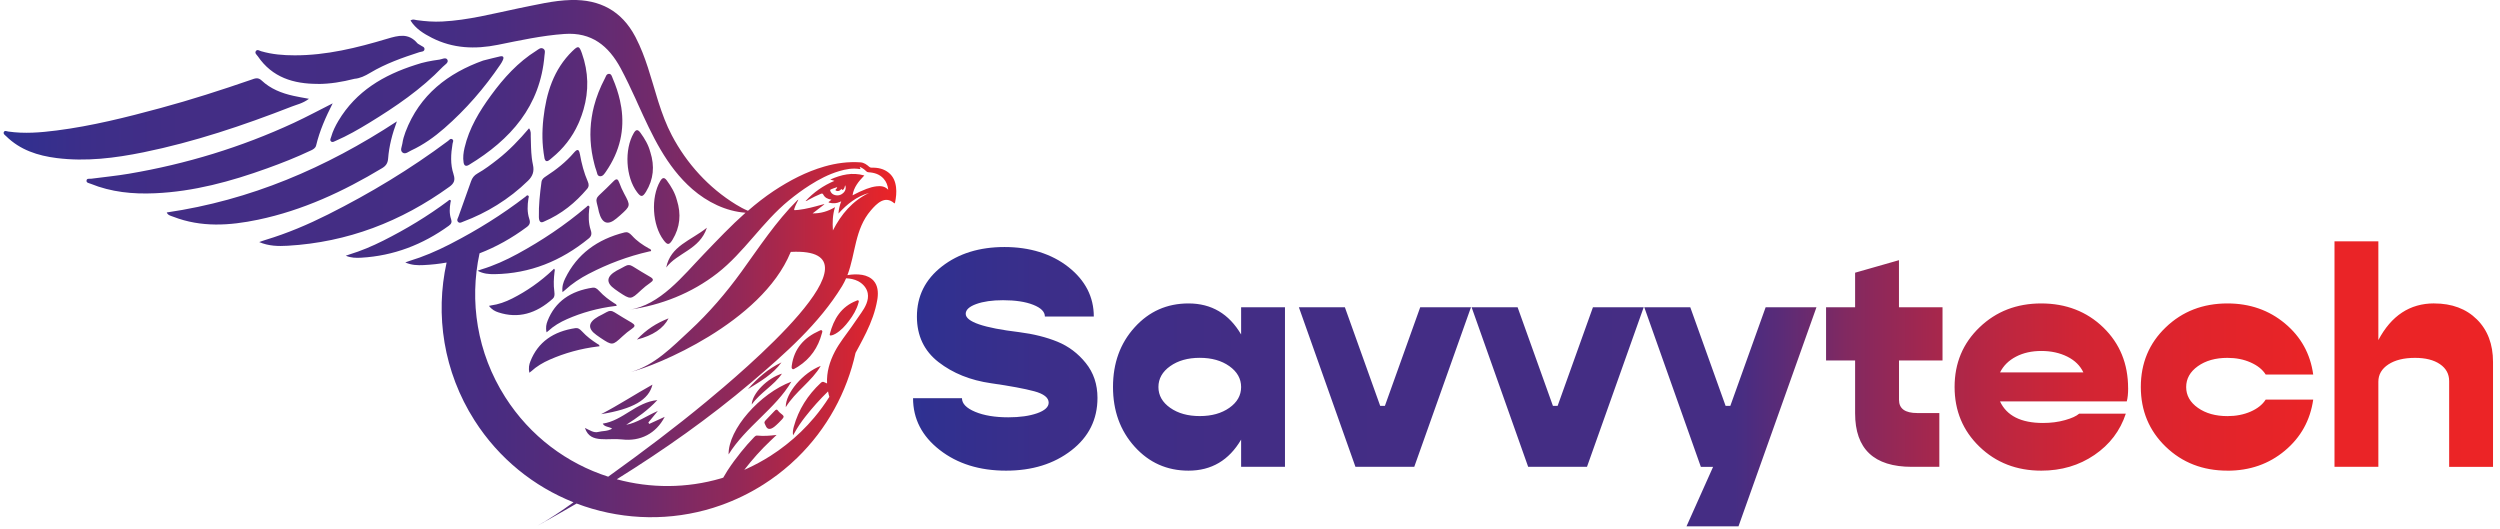 <svg width="206.28" height="43.61" viewBox="0 0 665 141" fill="none" xmlns="http://www.w3.org/2000/svg">
<g clip-path="url(#clip0_305_3519)">
<path d="M267.41 125.56C260.34 125.56 254.44 123.72 249.71 120.03C244.98 116.35 242.61 111.74 242.61 106.23H255.66C255.66 107.67 256.83 108.88 259.17 109.86C261.51 110.84 264.46 111.33 268.02 111.33C271.09 111.33 273.65 110.97 275.71 110.25C277.76 109.53 278.79 108.58 278.79 107.42C278.79 106.09 277.5 105.07 274.94 104.38C272.37 103.69 268.53 102.97 263.42 102.24C257.9 101.45 253.23 99.57 249.39 96.59C245.56 93.61 243.64 89.57 243.64 84.46C243.64 79 245.86 74.54 250.31 71.08C254.76 67.62 260.32 65.9 267.01 65.9C273.7 65.9 279.54 67.68 284.06 71.24C288.57 74.8 290.83 79.21 290.83 84.45H277.78C277.78 83.17 276.74 82.13 274.66 81.31C272.58 80.49 269.9 80.09 266.61 80.09C263.73 80.09 261.35 80.43 259.47 81.11C257.59 81.79 256.66 82.66 256.66 83.72C256.66 85.84 261.42 87.47 270.93 88.61C274.76 89.1 278.16 89.95 281.13 91.16C284.09 92.37 286.62 94.27 288.69 96.85C290.77 99.43 291.81 102.53 291.81 106.15C291.81 111.89 289.49 116.56 284.84 120.16C280.19 123.76 274.39 125.56 267.43 125.56H267.41ZM330.13 81.97H341.83V124.54H330.13V117.28C326.89 122.8 322.22 125.56 316.1 125.56C310.36 125.56 305.57 123.43 301.72 119.16C297.87 114.89 295.95 109.58 295.95 103.23C295.95 96.88 297.87 91.58 301.72 87.33C305.57 83.07 310.36 80.95 316.1 80.95C322.22 80.95 326.89 83.71 330.13 89.23V81.97ZM311.21 108.8C313.3 110.27 315.93 111 319.1 111C322.27 111 324.9 110.27 326.99 108.8C329.08 107.33 330.13 105.48 330.13 103.25C330.13 101.02 329.08 99.17 326.99 97.68C324.9 96.2 322.27 95.46 319.1 95.46C315.93 95.46 313.3 96.2 311.21 97.68C309.12 99.16 308.07 101.02 308.07 103.25C308.07 105.48 309.12 107.33 311.21 108.8ZM360.63 124.54L345.54 81.97H357.81L367.23 108.27H368.49L377.91 81.97H391.45L376.32 124.54H360.62H360.63ZM406.71 124.54L391.62 81.97H403.89L413.31 108.27H414.57L423.99 81.97H437.53L422.4 124.54H406.7H406.71ZM470.08 81.97H483.62L462.82 140.41H448.95L456.04 124.55H452.78L437.69 81.98H449.96L459.38 108.28H460.64L470.06 81.98L470.08 81.97ZM517.26 96.16H505.64V106.68C505.64 109.02 507.26 110.19 510.49 110.19H516.4V124.54H509.06C498.97 124.54 493.93 119.78 493.93 110.27V96.16H486.18V81.97H493.93V72.75L505.63 69.41V81.97H517.25V96.16H517.26ZM566.77 103.58C566.77 105.02 566.65 106.19 566.4 107.09H532.59C534.38 110.92 538.2 112.84 544.05 112.84C546.17 112.84 548.13 112.59 549.92 112.08C551.71 111.58 552.98 111 553.71 110.35H566.15C564.65 114.92 561.86 118.59 557.77 121.38C553.68 124.17 548.95 125.56 543.6 125.56C537.02 125.56 531.52 123.43 527.1 119.16C522.68 114.89 520.47 109.58 520.47 103.23C520.47 96.88 522.68 91.58 527.12 87.33C531.55 83.07 537.04 80.95 543.59 80.95C550.14 80.95 555.74 83.09 560.15 87.37C564.56 91.65 566.76 97.05 566.76 103.58H566.77ZM543.61 93.63C541.05 93.63 538.8 94.13 536.86 95.14C534.92 96.15 533.5 97.55 532.6 99.34H554.82C553.98 97.55 552.55 96.15 550.54 95.14C548.53 94.14 546.22 93.63 543.61 93.63ZM593.28 125.56C586.7 125.56 581.2 123.43 576.78 119.16C572.36 114.89 570.15 109.58 570.15 103.23C570.15 96.88 572.36 91.58 576.8 87.33C581.23 83.07 586.72 80.95 593.27 80.95C599.22 80.95 604.33 82.73 608.6 86.29C612.87 89.85 615.38 94.39 616.14 99.91H603.46C602.62 98.58 601.28 97.5 599.44 96.69C597.61 95.87 595.55 95.47 593.26 95.47C590.08 95.47 587.45 96.21 585.37 97.69C583.29 99.17 582.25 101.03 582.25 103.26C582.25 105.49 583.3 107.34 585.39 108.81C587.48 110.28 590.11 111.01 593.26 111.01C595.54 111.01 597.6 110.61 599.44 109.81C601.27 109.01 602.61 107.94 603.46 106.61H616.14C615.35 112.13 612.83 116.67 608.58 120.23C604.32 123.79 599.22 125.57 593.27 125.57L593.28 125.56ZM648.41 80.95C653.14 80.95 656.94 82.37 659.81 85.21C662.68 88.05 664.11 91.84 664.11 96.57V124.55H652.41V101.67C652.41 99.77 651.59 98.26 649.94 97.14C648.29 96.02 646.09 95.47 643.31 95.47C640.35 95.47 637.97 96.05 636.19 97.22C634.41 98.39 633.52 99.93 633.52 101.83V124.54H621.82V64.39H633.52V90.73C636.97 84.21 641.93 80.94 648.4 80.94L648.41 80.95Z" fill="url(#paint0_linear_305_3519)"/>
<path d="M198.55 103.81C201.08 100.91 203.92 98.38 207.51 96.68C205.23 99.85 201.84 101.77 198.55 103.81ZM210.15 101.82C201.75 104.95 193.28 114.56 193.4 121.23C197.92 113.92 206.02 108.91 210.15 101.82ZM199.57 107.92C201.81 104.76 205.59 102.75 207.64 99.68C203.78 100.85 199.7 104.92 199.57 107.92ZM208.65 108.64C211.16 104.49 215.69 101.63 217.98 97.61C213.27 99.42 208.55 104.88 208.65 108.64ZM220.72 89.49C221.14 89.44 221.52 89.26 221.89 89.06C223.37 88.21 224.49 86.96 225.51 85.61C226.61 84.15 227.56 82.59 228.05 80.79C228.1 80.59 228.24 80.34 228.04 80.17C227.86 80.02 227.66 80.17 227.48 80.24C223.44 81.82 221.45 85.08 220.4 89.11C220.33 89.39 220.42 89.54 220.73 89.5L220.72 89.49ZM211.28 98.19C211.52 98.08 211.74 97.92 211.96 97.79C215.24 95.68 217.29 92.7 218.28 88.95C218.34 88.7 218.52 88.42 218.32 88.19C218.09 87.93 217.81 88.15 217.59 88.25C213.55 90.06 210.89 92.97 210.26 97.49C210.22 97.81 210.13 98.19 210.4 98.41C210.72 98.67 210.99 98.32 211.27 98.19H211.28ZM207.33 110.3C207.02 110.06 206.74 109.79 206.52 109.48C206.3 109.18 206.08 109.17 205.61 109.68C204.87 110.48 204.11 111.27 203.34 112.06C202.98 112.43 202.88 112.72 203.02 112.98C203.18 113.27 203.3 113.58 203.39 113.78C203.91 114.773 204.84 114.63 206.18 113.35C206.38 113.16 206.58 112.98 206.77 112.79C208.41 111.15 208.41 111.15 207.33 110.3ZM174.4 106.73C168.7 107.31 165.18 112.23 159.83 113.01C160.3 113.94 161.46 113.77 162.33 114.35C161.07 115.11 159.8 114.92 158.64 115.23C157.44 115.55 156.4 114.78 155.07 114.16C155.85 116.52 157.53 117 159.27 117.14C161.16 117.29 163.08 117.01 164.96 117.23C169.81 117.81 174.04 115.7 176.36 111.2C174.88 111.88 173.54 112.49 172.21 113.1C172.14 112.97 172.07 112.84 172 112.7C172.71 111.84 173.42 110.98 174.53 109.63C171.35 111.03 168.97 112.81 166.08 113.33C169.02 111.43 171.87 109.47 174.4 106.73ZM173.09 102.61C168.45 105.18 164.07 108.08 159.39 110.49C167.93 109.12 172.13 106.64 173.09 102.61ZM176.76 71.37C179.69 67.41 185.7 66.62 187.61 60.75C183.33 64.19 177.91 65.58 176.76 71.37ZM168.94 90.59C173.22 89.52 176.06 87.58 177.38 84.93C174.19 86.19 171.5 87.86 168.94 90.59ZM76.76 28.46C78.18 27.9 79.75 27.62 81.45 26.36C79.74 26.04 78.52 25.84 77.32 25.57C74.16 24.87 71.19 23.71 68.8 21.45C67.83 20.53 66.97 20.95 66.05 21.27C58.06 24.03 50.01 26.62 41.84 28.83C32.71 31.3 23.54 33.61 14.13 34.81C9.84 35.36 5.54 35.72 1.22 35.09C0.82 35.03 0.28 34.72 0.04 35.25C-0.17 35.73 0.33 36.01 0.64 36.31C4.39 40.02 9.11 41.53 14.17 42.17C21.97 43.15 29.67 42.18 37.3 40.63C50.85 37.87 63.9 33.48 76.75 28.47L76.76 28.46ZM81.94 40.16C82.58 39.85 83.19 39.53 83.37 38.78C84.3 34.87 85.92 31.24 87.78 27.57C84.33 29.31 80.93 31.14 77.43 32.77C63.37 39.29 48.67 43.76 33.4 46.35C30.07 46.92 26.7 47.23 23.35 47.68C22.9 47.74 22.19 47.5 22.11 48.17C22.04 48.79 22.77 48.85 23.2 49.02C28.7 51.26 34.46 51.82 40.34 51.56C50.72 51.11 60.6 48.41 70.3 44.91C74.25 43.49 78.15 41.95 81.94 40.15V40.16ZM102.57 42.3C102.82 38.99 103.65 35.78 104.91 32.38C85.91 44.84 65.78 53.42 43.51 56.68C43.82 57.46 44.61 57.57 45.28 57.83C52.71 60.71 60.29 60.2 67.85 58.62C79.76 56.13 90.63 51.08 101 44.84C101.99 44.24 102.48 43.52 102.57 42.3ZM120.03 46.5C119.13 43.83 119.3 41.07 119.76 38.33C119.83 37.93 120.16 37.43 119.66 37.14C119.18 36.86 118.87 37.36 118.54 37.61C108.48 45.12 97.78 51.57 86.57 57.2C81.2 59.9 75.66 62.25 69.89 63.99C69.31 64.16 68.75 64.38 68.18 64.58C70.71 65.66 73.27 65.71 75.8 65.56C91.75 64.63 106.03 59.13 118.93 49.82C120.19 48.91 120.53 48.01 120.02 46.51L120.03 46.5ZM156.12 54.93C155.83 54.72 155.66 55.06 155.47 55.22C149.74 60.08 143.59 64.19 137.11 67.72C134.01 69.41 130.8 70.86 127.43 71.88C127.09 71.98 126.76 72.11 126.43 72.23C127.97 73.05 129.48 73.16 130.98 73.14C140.41 72.99 148.71 69.64 156.07 63.63C156.79 63.04 156.97 62.44 156.62 61.38C156 59.52 156.02 57.62 156.21 55.74C156.24 55.47 156.42 55.13 156.11 54.92L156.12 54.93ZM156.2 72.99C161.16 70.42 166.48 68.39 172.28 67.07C172.47 67.03 172.8 67.09 172.72 66.77C172.64 66.44 172.31 66.38 172.08 66.25C170.49 65.35 168.94 64.32 167.63 62.86C166.89 62.04 166.34 61.83 165.63 62.01C158.37 63.84 152.97 67.78 149.81 74.27C149.31 75.3 148.91 76.42 149.09 77.94C149.29 77.77 149.51 77.62 149.7 77.44C151.62 75.66 153.83 74.21 156.2 72.98V72.99ZM145.1 85.63C144.78 86.45 144.55 87.36 144.84 88.66C144.99 88.54 145.16 88.43 145.3 88.29C146.73 86.96 148.44 85.95 150.31 85.13C154.21 83.42 158.46 82.21 163.18 81.63C163.33 81.61 163.61 81.7 163.52 81.42C163.42 81.13 163.14 81.05 162.94 80.92C161.53 80.01 160.14 79 158.91 77.65C158.21 76.89 157.73 76.66 157.16 76.74C151.27 77.61 147.13 80.43 145.1 85.62V85.63ZM146.96 71.81C146.81 71.56 146.69 71.83 146.58 71.94C143.13 75.2 139.48 77.71 135.68 79.63C133.86 80.55 131.99 81.22 130.05 81.48C129.86 81.51 129.67 81.56 129.47 81.6C130.29 82.65 131.13 83.05 131.97 83.33C137.26 85.07 142.07 83.68 146.49 79.69C146.92 79.3 147.05 78.79 146.91 77.76C146.66 75.95 146.76 74.23 146.96 72.57C146.99 72.33 147.11 72.06 146.95 71.8L146.96 71.81ZM140.72 99.08C142.15 97.75 143.86 96.74 145.73 95.92C149.63 94.21 153.88 93 158.6 92.42C158.75 92.4 159.03 92.49 158.94 92.21C158.84 91.92 158.56 91.84 158.36 91.71C156.95 90.8 155.56 89.79 154.33 88.44C153.63 87.68 153.15 87.45 152.58 87.53C146.69 88.4 142.55 91.22 140.52 96.41C140.2 97.23 139.97 98.14 140.26 99.44C140.41 99.32 140.58 99.21 140.72 99.07V99.08ZM119.36 58.44C118.87 57 118.96 55.5 119.21 54.01C119.25 53.79 119.42 53.52 119.16 53.36C118.9 53.21 118.73 53.48 118.55 53.61C113.1 57.68 107.3 61.17 101.23 64.22C98.32 65.68 95.32 66.95 92.2 67.9C91.89 67.99 91.58 68.11 91.27 68.22C92.64 68.81 94.03 68.83 95.4 68.75C104.04 68.25 111.78 65.27 118.77 60.22C119.45 59.73 119.64 59.24 119.36 58.43V58.44ZM83.79 22.4C87.07 22.4 90.27 21.87 93.61 21.02C95.03 20.91 96.42 20.25 97.78 19.43C101.89 16.97 106.38 15.39 110.91 13.92C111.41 13.76 112.19 13.84 112.27 13.15C112.35 12.48 111.56 12.38 111.15 12.04C110.92 11.84 110.56 11.76 110.37 11.53C108.01 8.75 105.34 9.44 102.29 10.35C94.25 12.76 86.11 14.78 77.62 14.76C74.61 14.76 71.62 14.52 68.71 13.67C68.26 13.54 67.69 13.1 67.32 13.58C66.87 14.17 67.53 14.61 67.82 15.03C71.67 20.68 77.34 22.38 83.8 22.38L83.79 22.4ZM143.99 13.01C143.28 12.54 142.66 13.18 142.12 13.52C137.21 16.59 133.4 20.81 130.02 25.44C126.9 29.71 124.18 34.19 122.96 39.42C122.66 40.71 122.49 42.01 122.7 43.33C122.85 44.29 123.37 44.45 124.16 43.97C135.24 37.24 143.18 28.35 144.29 14.76C144.34 14.16 144.61 13.42 143.99 13.01ZM132.4 15.05C131.06 15.35 129.73 15.7 127.93 16.15C118.64 19.48 110.98 25.22 107.19 35.23C106.82 36.22 106.51 37.26 106.37 38.3C106.26 39.11 105.63 40.16 106.48 40.74C107.19 41.22 108.01 40.47 108.72 40.14C111.98 38.63 114.88 36.56 117.57 34.21C123.3 29.21 128.24 23.51 132.51 17.22C132.76 16.86 132.98 16.48 133.16 16.08C133.54 15.27 133.33 14.84 132.39 15.05H132.4ZM151.78 13.58C146.7 18.52 144.75 24.84 143.99 31.64C143.89 32.53 143.82 33.41 143.78 34.31C143.7 35.96 143.72 37.64 143.89 39.37C143.98 40.33 144.12 41.31 144.3 42.31C144.7 43.7 145.63 42.64 146.24 42.15C149.3 39.66 151.68 36.63 153.29 33.05C153.4 32.81 153.5 32.58 153.6 32.34C154.03 31.3 154.4 30.26 154.7 29.21C156.13 24.26 156.06 19.25 154.26 14.2C153.55 12.19 153.27 12.14 151.78 13.59V13.58ZM116.14 15.92C114.03 16.21 111.94 16.59 109.9 17.3C101.38 20.01 94.02 24.32 89.29 32.26C88.49 33.61 87.8 35.01 87.37 36.53C87.26 36.92 86.93 37.4 87.37 37.75C87.77 38.07 88.2 37.73 88.59 37.57C91.7 36.22 94.63 34.54 97.51 32.78C104.57 28.46 111.39 23.83 117.16 17.82C117.69 17.27 118.8 16.71 118.38 15.93C117.97 15.17 116.9 15.83 116.15 15.93L116.14 15.92ZM140.16 34.23C137.54 37.32 134.87 40.11 131.81 42.51C130.08 43.86 128.34 45.19 126.42 46.27C125.53 46.77 125.01 47.44 124.69 48.37C123.6 51.5 122.46 54.62 121.35 57.75C121.19 58.2 120.8 58.68 121.19 59.16C121.34 59.34 121.49 59.41 121.66 59.42C121.96 59.44 122.28 59.25 122.57 59.14C125.77 57.94 128.8 56.46 131.64 54.68C134.6 52.84 137.36 50.69 139.91 48.2C141.15 46.99 141.59 45.69 141.21 43.98C141.08 43.36 140.97 42.74 140.9 42.12C140.67 40.22 140.68 38.3 140.62 36.39V36.32C140.6 35.71 140.76 35.07 140.18 34.25L140.16 34.23ZM164.43 26.84C163.99 24.85 163.33 22.86 162.46 20.85C162.26 20.39 162.13 19.63 161.4 19.71C160.76 19.78 160.63 20.48 160.38 20.95C159.11 23.37 158.14 25.83 157.49 28.33C157.23 29.32 157.03 30.32 156.88 31.33C156.25 35.39 156.48 39.55 157.6 43.82C157.76 44.36 157.87 44.92 158.09 45.43C158.35 46.02 158.26 46.98 159.14 47.02C159.87 47.05 160.29 46.34 160.68 45.78C164.49 40.26 165.66 34.55 164.78 28.7C164.68 28.09 164.57 27.47 164.43 26.85V26.84ZM153.72 41.08C153.47 39.64 152.95 39.79 152.13 40.74C150 43.24 147.44 45.24 144.7 47.02C144.12 47.4 143.58 47.77 143.48 48.57C143.06 51.68 142.72 54.78 142.79 57.92C142.82 59.14 143.28 59.56 144.09 59.14C148.91 57.08 152.53 54.06 155.66 50.39C156.19 49.77 156.14 49.14 155.85 48.47C154.82 46.1 154.17 43.62 153.73 41.08H153.72ZM172.51 40.57C172.04 38.71 171.04 37 169.85 35.37C169.11 34.37 168.62 34.61 168.08 35.54C165.55 39.88 165.95 47.24 168.97 51.25C170 52.63 170.46 52.64 171.38 51.13C173.38 47.84 173.72 44.34 172.52 40.57H172.51ZM164.24 48.75C163.89 47.77 163.53 47.51 162.71 48.34C161.44 49.63 160.13 50.9 158.81 52.13C158.19 52.71 158.01 53.34 158.24 54.15C158.49 55.05 158.68 55.98 158.81 56.56C159.624 59.64 161.177 60.217 163.47 58.29C163.81 58.01 164.15 57.73 164.47 57.44C167.29 54.91 167.28 54.89 165.54 51.65C165.04 50.72 164.59 49.74 164.24 48.74V48.75ZM179.59 53.35C179.12 51.5 178.12 49.78 176.93 48.16C176.19 47.15 175.7 47.4 175.15 48.33C172.62 52.68 173.03 60.04 176.05 64.05C177.08 65.43 177.54 65.44 178.46 63.93C180.45 60.64 180.8 57.14 179.6 53.36L179.59 53.35ZM170.01 77.45C170.79 76.73 171.62 76.05 172.49 75.46C173.35 74.88 173.51 74.46 172.5 73.88C170.93 72.98 169.38 72.03 167.84 71.07C167.12 70.61 166.47 70.6 165.74 71.03C164.93 71.5 164.08 71.91 163.55 72.19C160.777 73.757 160.61 75.407 163.05 77.14C163.41 77.39 163.76 77.66 164.13 77.9C167.29 79.99 167.31 79.97 170 77.47L170.01 77.45ZM167.61 86.12C166.04 85.22 164.49 84.27 162.95 83.31C162.23 82.85 161.58 82.84 160.85 83.27C160.04 83.74 159.19 84.15 158.66 84.43C155.887 85.997 155.72 87.647 158.16 89.38C158.52 89.63 158.87 89.9 159.24 90.14C162.4 92.23 162.42 92.21 165.11 89.71C165.89 88.99 166.72 88.31 167.59 87.72C168.45 87.14 168.61 86.72 167.6 86.14L167.61 86.12ZM237.8 54.01C237.77 54.15 237.78 54.39 237.52 54.16C235.1 52.09 232.94 54.28 231.36 56.12C227.01 61.17 227.31 67.65 225.1 73.4C226.43 73.17 227.76 73.12 229.04 73.33C230.2 73.53 231.34 74.04 232.11 74.92C233.21 76.19 233.34 77.91 233.14 79.52C233.12 79.69 233.1 79.86 233.06 80.03C232.55 83.04 231.47 85.91 230.14 88.66C229.56 89.85 228.94 91.04 228.31 92.22C227.97 92.85 227.62 93.49 227.27 94.13C224.97 104.58 219.68 114.37 211.72 122.12C211.09 122.73 210.44 123.34 209.77 123.93C207.59 125.85 205.25 127.63 202.73 129.23C199.07 131.56 195.24 133.41 191.31 134.8C189.97 135.28 188.62 135.7 187.25 136.07C175.78 139.16 163.72 138.45 152.85 134.33C149.31 136.39 145.75 138.41 142.18 140.39C145.56 138.52 148.83 136.31 152.03 134C141.5 129.81 132.15 122.4 125.6 112.12C117.32 99.12 115.09 83.98 118.17 70.04C116.17 70.4 114.12 70.62 112.04 70.72C110.42 70.8 108.78 70.75 107.15 70.01C107.51 69.88 107.87 69.73 108.24 69.62C111.92 68.51 115.45 66.99 118.88 65.24C119.11 65.12 119.35 65 119.57 64.88C122.98 63.12 126.31 61.23 129.55 59.19C132.87 57.11 136.09 54.87 139.22 52.47C139.43 52.31 139.62 51.97 139.93 52.17C140.25 52.37 140.04 52.69 140 52.96C139.72 54.78 139.64 56.61 140.23 58.39C140.57 59.39 140.36 59.98 139.56 60.57C135.58 63.53 131.38 65.88 126.96 67.58C124.2 80.31 126.26 94.09 133.8 105.93C140.47 116.41 150.31 123.64 161.28 127.17C161.5 127.01 161.71 126.85 161.93 126.7C170.62 120.45 179.2 114 187.45 107.17C196.33 99.82 236.96 65.85 210.03 67.2C209.95 67.3 209.93 67.32 209.92 67.34C202.14 86.17 173.76 97.71 167.38 99.21C173.68 97.45 178.39 92.51 183.06 88.2C188.18 83.46 192.74 78.14 196.83 72.49C201.56 65.95 206 59.14 211.74 53.42C211.8 53.37 211.88 53.33 212.03 53.25C211.59 54.12 211.18 54.89 210.92 55.73C210.85 55.98 210.88 56.09 211.15 56.06C211.45 56.03 211.75 56.03 212.05 55.99C214.15 55.74 216.19 55.19 218.22 54.62C218.45 54.56 218.67 54.5 218.89 54.45C218.9 54.48 218.91 54.5 218.93 54.53C217.89 55.33 216.85 56.13 215.81 56.93C217.95 56.96 219.91 56.39 221.79 55.26C221.13 57.36 221.09 59.41 221.23 61.47C223.44 57.16 226.41 53.61 230.86 51.47C227.58 52.4 225.02 54.42 222.71 56.97C222.78 55.79 223.06 54.76 223.45 53.7C223.3 53.77 223.22 53.8 223.15 53.84C222.24 54.26 221.3 54.34 220.33 54.09C220.24 54.07 220.12 54.08 220.09 53.97C220.05 53.83 220.21 53.82 220.28 53.74C220.45 53.59 220.61 53.45 220.84 53.26C219.86 53.12 219.09 52.75 218.66 51.91C218.49 51.58 218.3 51.59 218.01 51.71C216.9 52.18 215.8 52.69 214.74 53.29C214.51 53.42 214.3 53.62 213.92 53.65C216.12 51.27 218.65 49.51 221.64 48.25C221.19 48.1 220.85 48 220.51 47.9C223.43 46.6 226.39 45.9 229.61 46.81C228.1 48.37 226.78 49.95 226.47 52.11C227.69 51.45 228.92 50.87 230.19 50.39C231.08 50.06 231.97 49.8 232.91 49.7C234.04 49.58 235.1 49.67 235.99 50.63C235.86 49.46 235.49 48.49 234.77 47.68C233.7 46.48 232.29 46.05 230.75 45.96C230.49 45.95 230.3 45.87 230.11 45.68C229.63 45.18 229.06 44.8 228.39 44.52C228.4 44.76 228.59 44.89 228.56 45.1C228.52 45.1 228.48 45.12 228.44 45.11C226.53 44.78 224.68 45.12 222.85 45.67C220.08 46.5 217.54 47.83 215.1 49.38C213.14 50.62 211.29 51.99 209.49 53.46C202.42 59.23 197.54 67.34 190.4 72.89C183.53 78.23 175.42 81.42 166.84 82.64C175.11 81.47 181.32 73.47 186.74 67.85C190.37 64.07 194 60.23 197.92 56.75C192.68 56.39 187.65 53.87 183.73 50.46C176.76 44.38 172.99 36.06 169.22 27.78C169.01 27.31 168.79 26.83 168.58 26.35C167.31 23.58 166.02 20.85 164.61 18.21C161.38 12.23 156.86 8.54 149.61 9.06C143.58 9.48 137.73 10.78 131.84 11.96C125.78 13.18 119.86 12.95 114.26 10.1C112.05 8.97 109.94 7.69 108.54 5.47C109.2 5.01 109.74 5.31 110.27 5.38C112.5 5.69 114.75 5.86 117.01 5.74C123.93 5.39 130.61 3.63 137.35 2.22C142 1.31 146.63 0.12 151.42 0C159.06 -0.17 164.86 2.89 168.49 9.75C168.53 9.84 168.59 9.95 168.64 10.04C171.3 15.17 172.69 20.78 174.39 26.27C174.49 26.6 174.6 26.94 174.7 27.27C175.68 30.31 176.77 33.29 178.27 36.13C182.22 43.64 188.12 50.12 195.37 54.56C196.39 55.18 197.48 55.79 198.57 56.23C200.75 54.33 203.03 52.55 205.44 50.94C209.66 48.16 214.09 45.82 218.97 44.42C222.11 43.52 225.3 43.09 228.57 43.31C229.55 43.38 230.23 43.91 230.92 44.5C231.11 44.66 231.28 44.73 231.53 44.73C233.23 44.69 234.84 45.01 236.19 46.14C237.36 47.12 237.89 48.45 238.07 49.93C238.24 51.31 238.08 52.68 237.81 54.04L237.8 54.01ZM224.49 49.41C224.4 49.85 224.29 50.23 224.02 50.55C223.9 50.69 223.8 50.73 223.7 50.59C223.51 50.35 223.42 50.47 223.27 50.64C222.96 50.98 222.44 51.07 222.08 50.87C221.89 50.77 221.85 50.66 222.03 50.51C222.2 50.37 222.34 50.2 222.37 49.92C221.78 50.07 221.26 50.31 220.72 50.51C220.47 50.61 220.46 50.76 220.55 50.99C220.77 51.48 221.1 51.83 221.61 51.99C222.55 52.3 223.39 52.08 224.08 51.39C224.64 50.84 224.8 50.02 224.48 49.4L224.49 49.41ZM224.75 74.24C224.44 74.95 224.08 75.66 223.67 76.34C217.53 86.38 208.4 94.41 199.51 101.96C188.25 111.52 176.13 120.04 163.57 127.86C172.56 130.3 182.19 130.31 191.37 127.62C191.57 127.56 191.77 127.49 191.97 127.43C192.33 126.8 192.7 126.19 193.08 125.58C194.19 123.85 195.42 122.21 196.71 120.6C197.83 119.21 199 117.86 200.25 116.58C200.47 116.36 200.69 116.17 201.01 116.2C202.74 116.38 204.45 116.25 206.21 116.03C205.02 117.17 203.81 118.29 202.66 119.47C201.47 120.71 200.32 121.97 199.24 123.28C198.67 123.96 198.12 124.65 197.58 125.35C197.83 125.24 198.08 125.14 198.32 125.02C200.43 124.05 202.5 122.93 204.52 121.65C205.98 120.72 207.37 119.74 208.7 118.68C211.51 116.48 214.03 114.04 216.26 111.38C217.73 109.63 219.07 107.79 220.28 105.88C220.13 105.41 220.03 104.92 219.93 104.42C217.75 106.53 215.74 108.79 213.86 111.18C212.75 112.6 211.73 114.08 210.88 115.67C210.79 115.82 210.69 115.98 210.6 116.14C210.45 115.33 210.6 114.59 210.79 113.85C212.06 109.24 214.52 105.38 218 102.14C218.34 101.82 218.62 101.78 219.02 102.01C219.23 102.13 219.45 102.22 219.67 102.3C219.52 99.3 220.35 96.47 221.77 93.75C222.99 91.44 224.67 89.37 226.16 87.26C226.73 86.46 227.27 85.65 227.83 84.85C228.07 84.49 228.32 84.13 228.57 83.78C228.64 83.67 228.72 83.57 228.79 83.47C229.84 81.97 230.88 80.11 230.52 78.21C230.27 76.9 229.33 75.79 228.17 75.13C228.16 75.13 228.14 75.12 228.13 75.11C228.06 75.07 227.99 75.04 227.93 75C226.95 74.5 225.86 74.29 224.77 74.24H224.75Z" fill="url(#paint1_linear_305_3519)"/>
</g>
<defs>
<linearGradient id="paint0_linear_305_3519" x1="242.62" y1="102.39" x2="664.12" y2="102.39" gradientUnits="userSpaceOnUse">
<stop stop-color="#2E3192"/>
<stop offset="0.01" stop-color="#303090"/>
<stop offset="0.09" stop-color="#3C2E89"/>
<stop offset="0.21" stop-color="#432D85"/>
<stop offset="0.52" stop-color="#452D84"/>
<stop offset="0.55" stop-color="#5B2B77"/>
<stop offset="0.59" stop-color="#812961"/>
<stop offset="0.64" stop-color="#A2274F"/>
<stop offset="0.69" stop-color="#BD2640"/>
<stop offset="0.74" stop-color="#D22534"/>
<stop offset="0.81" stop-color="#E0242C"/>
<stop offset="0.88" stop-color="#E92427"/>
<stop offset="1" stop-color="#EC2426"/>
</linearGradient>
<linearGradient id="paint1_linear_305_3519" x1="0" y1="70.2" x2="238.13" y2="70.2" gradientUnits="userSpaceOnUse">
<stop stop-color="#2E3192"/>
<stop offset="0.01" stop-color="#303090"/>
<stop offset="0.09" stop-color="#3C2E89"/>
<stop offset="0.2" stop-color="#432D85"/>
<stop offset="0.5" stop-color="#452D84"/>
<stop offset="0.56" stop-color="#4A2C80"/>
<stop offset="0.64" stop-color="#592B78"/>
<stop offset="0.73" stop-color="#732A6A"/>
<stop offset="0.83" stop-color="#962856"/>
<stop offset="0.92" stop-color="#C3263C"/>
<stop offset="1" stop-color="#EC2426"/>
</linearGradient>
<clipPath id="clip0_305_3519">
<rect width="664.12" height="140.4" fill="white"/>
</clipPath>
</defs>
</svg>
